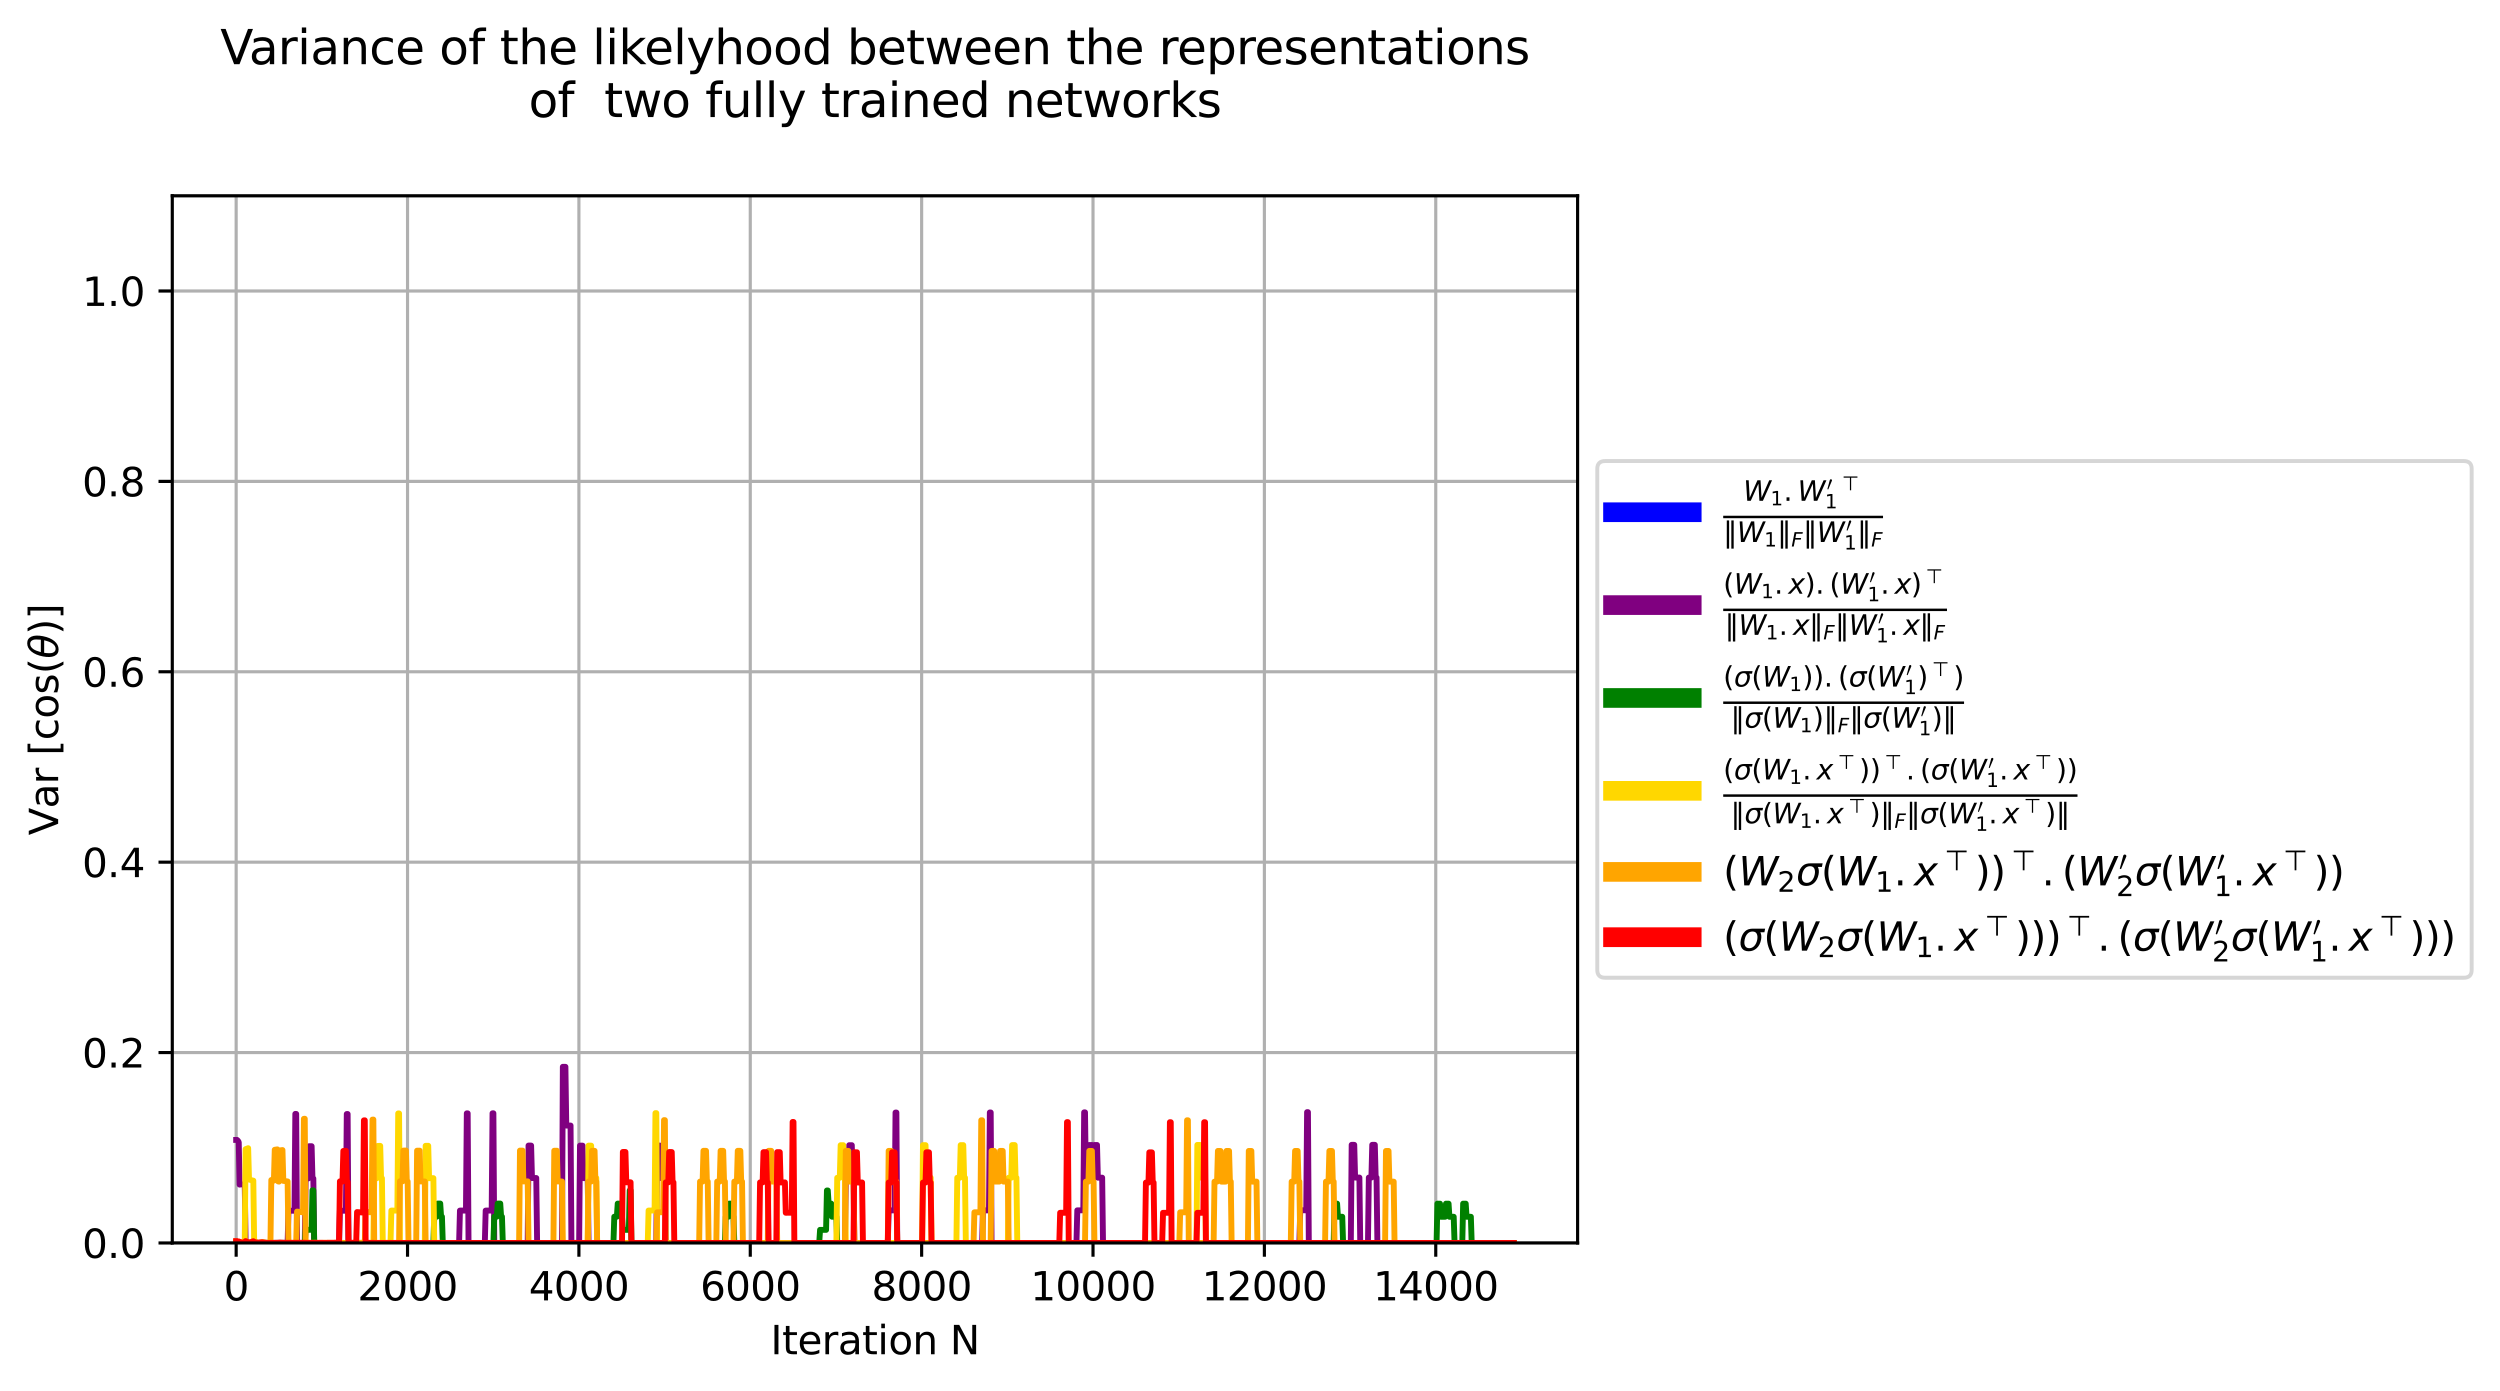<?xml version="1.0" encoding="utf-8" standalone="no"?>
<!DOCTYPE svg PUBLIC "-//W3C//DTD SVG 1.1//EN"
  "http://www.w3.org/Graphics/SVG/1.1/DTD/svg11.dtd">
<svg xmlns:xlink="http://www.w3.org/1999/xlink" width="635.301pt" height="353.424pt" viewBox="0 0 635.301 353.424" xmlns="http://www.w3.org/2000/svg" version="1.1">
 <defs>
  <style type="text/css">*{stroke-linejoin: round; stroke-linecap: butt}</style>
 </defs>
 <g id="figure_1">
  <g id="patch_1">
   <path d="M 0 353.424 
L 635.301 353.424 
L 635.301 0 
L 0 0 
z
" style="fill: #ffffff"/>
  </g>
  <g id="axes_1">
   <g id="patch_2">
    <path d="M 43.781 315.868 
L 400.901 315.868 
L 400.901 49.755 
L 43.781 49.755 
z
" style="fill: #ffffff"/>
   </g>
   <g id="matplotlib.axis_1">
    <g id="xtick_1">
     <g id="line2d_1">
      <path d="M 60.014 315.868 
L 60.014 49.755 
" clip-path="url(#pcb9f224c54)" style="fill: none; stroke: #b0b0b0; stroke-width: 0.8; stroke-linecap: square"/>
     </g>
     <g id="line2d_2">
      <defs>
       <path id="mce8a8e6be9" d="M 0 0 
L 0 3.5 
" style="stroke: #000000; stroke-width: 0.8"/>
      </defs>
      <g>
       <use xlink:href="#mce8a8e6be9" x="60.014" y="315.868" style="stroke: #000000; stroke-width: 0.8"/>
      </g>
     </g>
     <g id="text_1">
      <!-- 0 -->
      <g transform="translate(56.833 330.466) scale(0.1 -0.1)">
       <defs>
        <path id="DejaVuSans-30" d="M 2034 4250 
Q 1547 4250 1301 3770 
Q 1056 3291 1056 2328 
Q 1056 1369 1301 889 
Q 1547 409 2034 409 
Q 2525 409 2770 889 
Q 3016 1369 3016 2328 
Q 3016 3291 2770 3770 
Q 2525 4250 2034 4250 
z
M 2034 4750 
Q 2819 4750 3233 4129 
Q 3647 3509 3647 2328 
Q 3647 1150 3233 529 
Q 2819 -91 2034 -91 
Q 1250 -91 836 529 
Q 422 1150 422 2328 
Q 422 3509 836 4129 
Q 1250 4750 2034 4750 
z
" transform="scale(0.016)"/>
       </defs>
       <use xlink:href="#DejaVuSans-30"/>
      </g>
     </g>
    </g>
    <g id="xtick_2">
     <g id="line2d_3">
      <path d="M 103.563 315.868 
L 103.563 49.755 
" clip-path="url(#pcb9f224c54)" style="fill: none; stroke: #b0b0b0; stroke-width: 0.8; stroke-linecap: square"/>
     </g>
     <g id="line2d_4">
      <g>
       <use xlink:href="#mce8a8e6be9" x="103.563" y="315.868" style="stroke: #000000; stroke-width: 0.8"/>
      </g>
     </g>
     <g id="text_2">
      <!-- 2000 -->
      <g transform="translate(90.838 330.466) scale(0.1 -0.1)">
       <defs>
        <path id="DejaVuSans-32" d="M 1228 531 
L 3431 531 
L 3431 0 
L 469 0 
L 469 531 
Q 828 903 1448 1529 
Q 2069 2156 2228 2338 
Q 2531 2678 2651 2914 
Q 2772 3150 2772 3378 
Q 2772 3750 2511 3984 
Q 2250 4219 1831 4219 
Q 1534 4219 1204 4116 
Q 875 4013 500 3803 
L 500 4441 
Q 881 4594 1212 4672 
Q 1544 4750 1819 4750 
Q 2544 4750 2975 4387 
Q 3406 4025 3406 3419 
Q 3406 3131 3298 2873 
Q 3191 2616 2906 2266 
Q 2828 2175 2409 1742 
Q 1991 1309 1228 531 
z
" transform="scale(0.016)"/>
       </defs>
       <use xlink:href="#DejaVuSans-32"/>
       <use xlink:href="#DejaVuSans-30" transform="translate(63.623 0)"/>
       <use xlink:href="#DejaVuSans-30" transform="translate(127.246 0)"/>
       <use xlink:href="#DejaVuSans-30" transform="translate(190.869 0)"/>
      </g>
     </g>
    </g>
    <g id="xtick_3">
     <g id="line2d_5">
      <path d="M 147.111 315.868 
L 147.111 49.755 
" clip-path="url(#pcb9f224c54)" style="fill: none; stroke: #b0b0b0; stroke-width: 0.8; stroke-linecap: square"/>
     </g>
     <g id="line2d_6">
      <g>
       <use xlink:href="#mce8a8e6be9" x="147.111" y="315.868" style="stroke: #000000; stroke-width: 0.8"/>
      </g>
     </g>
     <g id="text_3">
      <!-- 4000 -->
      <g transform="translate(134.386 330.466) scale(0.1 -0.1)">
       <defs>
        <path id="DejaVuSans-34" d="M 2419 4116 
L 825 1625 
L 2419 1625 
L 2419 4116 
z
M 2253 4666 
L 3047 4666 
L 3047 1625 
L 3713 1625 
L 3713 1100 
L 3047 1100 
L 3047 0 
L 2419 0 
L 2419 1100 
L 313 1100 
L 313 1709 
L 2253 4666 
z
" transform="scale(0.016)"/>
       </defs>
       <use xlink:href="#DejaVuSans-34"/>
       <use xlink:href="#DejaVuSans-30" transform="translate(63.623 0)"/>
       <use xlink:href="#DejaVuSans-30" transform="translate(127.246 0)"/>
       <use xlink:href="#DejaVuSans-30" transform="translate(190.869 0)"/>
      </g>
     </g>
    </g>
    <g id="xtick_4">
     <g id="line2d_7">
      <path d="M 190.66 315.868 
L 190.66 49.755 
" clip-path="url(#pcb9f224c54)" style="fill: none; stroke: #b0b0b0; stroke-width: 0.8; stroke-linecap: square"/>
     </g>
     <g id="line2d_8">
      <g>
       <use xlink:href="#mce8a8e6be9" x="190.66" y="315.868" style="stroke: #000000; stroke-width: 0.8"/>
      </g>
     </g>
     <g id="text_4">
      <!-- 6000 -->
      <g transform="translate(177.935 330.466) scale(0.1 -0.1)">
       <defs>
        <path id="DejaVuSans-36" d="M 2113 2584 
Q 1688 2584 1439 2293 
Q 1191 2003 1191 1497 
Q 1191 994 1439 701 
Q 1688 409 2113 409 
Q 2538 409 2786 701 
Q 3034 994 3034 1497 
Q 3034 2003 2786 2293 
Q 2538 2584 2113 2584 
z
M 3366 4563 
L 3366 3988 
Q 3128 4100 2886 4159 
Q 2644 4219 2406 4219 
Q 1781 4219 1451 3797 
Q 1122 3375 1075 2522 
Q 1259 2794 1537 2939 
Q 1816 3084 2150 3084 
Q 2853 3084 3261 2657 
Q 3669 2231 3669 1497 
Q 3669 778 3244 343 
Q 2819 -91 2113 -91 
Q 1303 -91 875 529 
Q 447 1150 447 2328 
Q 447 3434 972 4092 
Q 1497 4750 2381 4750 
Q 2619 4750 2861 4703 
Q 3103 4656 3366 4563 
z
" transform="scale(0.016)"/>
       </defs>
       <use xlink:href="#DejaVuSans-36"/>
       <use xlink:href="#DejaVuSans-30" transform="translate(63.623 0)"/>
       <use xlink:href="#DejaVuSans-30" transform="translate(127.246 0)"/>
       <use xlink:href="#DejaVuSans-30" transform="translate(190.869 0)"/>
      </g>
     </g>
    </g>
    <g id="xtick_5">
     <g id="line2d_9">
      <path d="M 234.208 315.868 
L 234.208 49.755 
" clip-path="url(#pcb9f224c54)" style="fill: none; stroke: #b0b0b0; stroke-width: 0.8; stroke-linecap: square"/>
     </g>
     <g id="line2d_10">
      <g>
       <use xlink:href="#mce8a8e6be9" x="234.208" y="315.868" style="stroke: #000000; stroke-width: 0.8"/>
      </g>
     </g>
     <g id="text_5">
      <!-- 8000 -->
      <g transform="translate(221.483 330.466) scale(0.1 -0.1)">
       <defs>
        <path id="DejaVuSans-38" d="M 2034 2216 
Q 1584 2216 1326 1975 
Q 1069 1734 1069 1313 
Q 1069 891 1326 650 
Q 1584 409 2034 409 
Q 2484 409 2743 651 
Q 3003 894 3003 1313 
Q 3003 1734 2745 1975 
Q 2488 2216 2034 2216 
z
M 1403 2484 
Q 997 2584 770 2862 
Q 544 3141 544 3541 
Q 544 4100 942 4425 
Q 1341 4750 2034 4750 
Q 2731 4750 3128 4425 
Q 3525 4100 3525 3541 
Q 3525 3141 3298 2862 
Q 3072 2584 2669 2484 
Q 3125 2378 3379 2068 
Q 3634 1759 3634 1313 
Q 3634 634 3220 271 
Q 2806 -91 2034 -91 
Q 1263 -91 848 271 
Q 434 634 434 1313 
Q 434 1759 690 2068 
Q 947 2378 1403 2484 
z
M 1172 3481 
Q 1172 3119 1398 2916 
Q 1625 2713 2034 2713 
Q 2441 2713 2670 2916 
Q 2900 3119 2900 3481 
Q 2900 3844 2670 4047 
Q 2441 4250 2034 4250 
Q 1625 4250 1398 4047 
Q 1172 3844 1172 3481 
z
" transform="scale(0.016)"/>
       </defs>
       <use xlink:href="#DejaVuSans-38"/>
       <use xlink:href="#DejaVuSans-30" transform="translate(63.623 0)"/>
       <use xlink:href="#DejaVuSans-30" transform="translate(127.246 0)"/>
       <use xlink:href="#DejaVuSans-30" transform="translate(190.869 0)"/>
      </g>
     </g>
    </g>
    <g id="xtick_6">
     <g id="line2d_11">
      <path d="M 277.757 315.868 
L 277.757 49.755 
" clip-path="url(#pcb9f224c54)" style="fill: none; stroke: #b0b0b0; stroke-width: 0.8; stroke-linecap: square"/>
     </g>
     <g id="line2d_12">
      <g>
       <use xlink:href="#mce8a8e6be9" x="277.757" y="315.868" style="stroke: #000000; stroke-width: 0.8"/>
      </g>
     </g>
     <g id="text_6">
      <!-- 10000 -->
      <g transform="translate(261.851 330.466) scale(0.1 -0.1)">
       <defs>
        <path id="DejaVuSans-31" d="M 794 531 
L 1825 531 
L 1825 4091 
L 703 3866 
L 703 4441 
L 1819 4666 
L 2450 4666 
L 2450 531 
L 3481 531 
L 3481 0 
L 794 0 
L 794 531 
z
" transform="scale(0.016)"/>
       </defs>
       <use xlink:href="#DejaVuSans-31"/>
       <use xlink:href="#DejaVuSans-30" transform="translate(63.623 0)"/>
       <use xlink:href="#DejaVuSans-30" transform="translate(127.246 0)"/>
       <use xlink:href="#DejaVuSans-30" transform="translate(190.869 0)"/>
       <use xlink:href="#DejaVuSans-30" transform="translate(254.492 0)"/>
      </g>
     </g>
    </g>
    <g id="xtick_7">
     <g id="line2d_13">
      <path d="M 321.305 315.868 
L 321.305 49.755 
" clip-path="url(#pcb9f224c54)" style="fill: none; stroke: #b0b0b0; stroke-width: 0.8; stroke-linecap: square"/>
     </g>
     <g id="line2d_14">
      <g>
       <use xlink:href="#mce8a8e6be9" x="321.305" y="315.868" style="stroke: #000000; stroke-width: 0.8"/>
      </g>
     </g>
     <g id="text_7">
      <!-- 12000 -->
      <g transform="translate(305.399 330.466) scale(0.1 -0.1)">
       <use xlink:href="#DejaVuSans-31"/>
       <use xlink:href="#DejaVuSans-32" transform="translate(63.623 0)"/>
       <use xlink:href="#DejaVuSans-30" transform="translate(127.246 0)"/>
       <use xlink:href="#DejaVuSans-30" transform="translate(190.869 0)"/>
       <use xlink:href="#DejaVuSans-30" transform="translate(254.492 0)"/>
      </g>
     </g>
    </g>
    <g id="xtick_8">
     <g id="line2d_15">
      <path d="M 364.854 315.868 
L 364.854 49.755 
" clip-path="url(#pcb9f224c54)" style="fill: none; stroke: #b0b0b0; stroke-width: 0.8; stroke-linecap: square"/>
     </g>
     <g id="line2d_16">
      <g>
       <use xlink:href="#mce8a8e6be9" x="364.854" y="315.868" style="stroke: #000000; stroke-width: 0.8"/>
      </g>
     </g>
     <g id="text_8">
      <!-- 14000 -->
      <g transform="translate(348.948 330.466) scale(0.1 -0.1)">
       <use xlink:href="#DejaVuSans-31"/>
       <use xlink:href="#DejaVuSans-34" transform="translate(63.623 0)"/>
       <use xlink:href="#DejaVuSans-30" transform="translate(127.246 0)"/>
       <use xlink:href="#DejaVuSans-30" transform="translate(190.869 0)"/>
       <use xlink:href="#DejaVuSans-30" transform="translate(254.492 0)"/>
      </g>
     </g>
    </g>
    <g id="text_9">
     <!-- Iteration N -->
     <g transform="translate(195.803 344.144) scale(0.1 -0.1)">
      <defs>
       <path id="DejaVuSans-49" d="M 628 4666 
L 1259 4666 
L 1259 0 
L 628 0 
L 628 4666 
z
" transform="scale(0.016)"/>
       <path id="DejaVuSans-74" d="M 1172 4494 
L 1172 3500 
L 2356 3500 
L 2356 3053 
L 1172 3053 
L 1172 1153 
Q 1172 725 1289 603 
Q 1406 481 1766 481 
L 2356 481 
L 2356 0 
L 1766 0 
Q 1100 0 847 248 
Q 594 497 594 1153 
L 594 3053 
L 172 3053 
L 172 3500 
L 594 3500 
L 594 4494 
L 1172 4494 
z
" transform="scale(0.016)"/>
       <path id="DejaVuSans-65" d="M 3597 1894 
L 3597 1613 
L 953 1613 
Q 991 1019 1311 708 
Q 1631 397 2203 397 
Q 2534 397 2845 478 
Q 3156 559 3463 722 
L 3463 178 
Q 3153 47 2828 -22 
Q 2503 -91 2169 -91 
Q 1331 -91 842 396 
Q 353 884 353 1716 
Q 353 2575 817 3079 
Q 1281 3584 2069 3584 
Q 2775 3584 3186 3129 
Q 3597 2675 3597 1894 
z
M 3022 2063 
Q 3016 2534 2758 2815 
Q 2500 3097 2075 3097 
Q 1594 3097 1305 2825 
Q 1016 2553 972 2059 
L 3022 2063 
z
" transform="scale(0.016)"/>
       <path id="DejaVuSans-72" d="M 2631 2963 
Q 2534 3019 2420 3045 
Q 2306 3072 2169 3072 
Q 1681 3072 1420 2755 
Q 1159 2438 1159 1844 
L 1159 0 
L 581 0 
L 581 3500 
L 1159 3500 
L 1159 2956 
Q 1341 3275 1631 3429 
Q 1922 3584 2338 3584 
Q 2397 3584 2469 3576 
Q 2541 3569 2628 3553 
L 2631 2963 
z
" transform="scale(0.016)"/>
       <path id="DejaVuSans-61" d="M 2194 1759 
Q 1497 1759 1228 1600 
Q 959 1441 959 1056 
Q 959 750 1161 570 
Q 1363 391 1709 391 
Q 2188 391 2477 730 
Q 2766 1069 2766 1631 
L 2766 1759 
L 2194 1759 
z
M 3341 1997 
L 3341 0 
L 2766 0 
L 2766 531 
Q 2569 213 2275 61 
Q 1981 -91 1556 -91 
Q 1019 -91 701 211 
Q 384 513 384 1019 
Q 384 1609 779 1909 
Q 1175 2209 1959 2209 
L 2766 2209 
L 2766 2266 
Q 2766 2663 2505 2880 
Q 2244 3097 1772 3097 
Q 1472 3097 1187 3025 
Q 903 2953 641 2809 
L 641 3341 
Q 956 3463 1253 3523 
Q 1550 3584 1831 3584 
Q 2591 3584 2966 3190 
Q 3341 2797 3341 1997 
z
" transform="scale(0.016)"/>
       <path id="DejaVuSans-69" d="M 603 3500 
L 1178 3500 
L 1178 0 
L 603 0 
L 603 3500 
z
M 603 4863 
L 1178 4863 
L 1178 4134 
L 603 4134 
L 603 4863 
z
" transform="scale(0.016)"/>
       <path id="DejaVuSans-6f" d="M 1959 3097 
Q 1497 3097 1228 2736 
Q 959 2375 959 1747 
Q 959 1119 1226 758 
Q 1494 397 1959 397 
Q 2419 397 2687 759 
Q 2956 1122 2956 1747 
Q 2956 2369 2687 2733 
Q 2419 3097 1959 3097 
z
M 1959 3584 
Q 2709 3584 3137 3096 
Q 3566 2609 3566 1747 
Q 3566 888 3137 398 
Q 2709 -91 1959 -91 
Q 1206 -91 779 398 
Q 353 888 353 1747 
Q 353 2609 779 3096 
Q 1206 3584 1959 3584 
z
" transform="scale(0.016)"/>
       <path id="DejaVuSans-6e" d="M 3513 2113 
L 3513 0 
L 2938 0 
L 2938 2094 
Q 2938 2591 2744 2837 
Q 2550 3084 2163 3084 
Q 1697 3084 1428 2787 
Q 1159 2491 1159 1978 
L 1159 0 
L 581 0 
L 581 3500 
L 1159 3500 
L 1159 2956 
Q 1366 3272 1645 3428 
Q 1925 3584 2291 3584 
Q 2894 3584 3203 3211 
Q 3513 2838 3513 2113 
z
" transform="scale(0.016)"/>
       <path id="DejaVuSans-20" transform="scale(0.016)"/>
       <path id="DejaVuSans-4e" d="M 628 4666 
L 1478 4666 
L 3547 763 
L 3547 4666 
L 4159 4666 
L 4159 0 
L 3309 0 
L 1241 3903 
L 1241 0 
L 628 0 
L 628 4666 
z
" transform="scale(0.016)"/>
      </defs>
      <use xlink:href="#DejaVuSans-49"/>
      <use xlink:href="#DejaVuSans-74" transform="translate(29.492 0)"/>
      <use xlink:href="#DejaVuSans-65" transform="translate(68.701 0)"/>
      <use xlink:href="#DejaVuSans-72" transform="translate(130.225 0)"/>
      <use xlink:href="#DejaVuSans-61" transform="translate(171.338 0)"/>
      <use xlink:href="#DejaVuSans-74" transform="translate(232.617 0)"/>
      <use xlink:href="#DejaVuSans-69" transform="translate(271.826 0)"/>
      <use xlink:href="#DejaVuSans-6f" transform="translate(299.609 0)"/>
      <use xlink:href="#DejaVuSans-6e" transform="translate(360.791 0)"/>
      <use xlink:href="#DejaVuSans-20" transform="translate(424.17 0)"/>
      <use xlink:href="#DejaVuSans-4e" transform="translate(455.957 0)"/>
     </g>
    </g>
   </g>
   <g id="matplotlib.axis_2">
    <g id="ytick_1">
     <g id="line2d_17">
      <path d="M 43.781 315.868 
L 400.901 315.868 
" clip-path="url(#pcb9f224c54)" style="fill: none; stroke: #b0b0b0; stroke-width: 0.8; stroke-linecap: square"/>
     </g>
     <g id="line2d_18">
      <defs>
       <path id="mab0c9c7011" d="M 0 0 
L -3.5 0 
" style="stroke: #000000; stroke-width: 0.8"/>
      </defs>
      <g>
       <use xlink:href="#mab0c9c7011" x="43.781" y="315.868" style="stroke: #000000; stroke-width: 0.8"/>
      </g>
     </g>
     <g id="text_10">
      <!-- 0.0 -->
      <g transform="translate(20.878 319.667) scale(0.1 -0.1)">
       <defs>
        <path id="DejaVuSans-2e" d="M 684 794 
L 1344 794 
L 1344 0 
L 684 0 
L 684 794 
z
" transform="scale(0.016)"/>
       </defs>
       <use xlink:href="#DejaVuSans-30"/>
       <use xlink:href="#DejaVuSans-2e" transform="translate(63.623 0)"/>
       <use xlink:href="#DejaVuSans-30" transform="translate(95.41 0)"/>
      </g>
     </g>
    </g>
    <g id="ytick_2">
     <g id="line2d_19">
      <path d="M 43.781 267.483 
L 400.901 267.483 
" clip-path="url(#pcb9f224c54)" style="fill: none; stroke: #b0b0b0; stroke-width: 0.8; stroke-linecap: square"/>
     </g>
     <g id="line2d_20">
      <g>
       <use xlink:href="#mab0c9c7011" x="43.781" y="267.483" style="stroke: #000000; stroke-width: 0.8"/>
      </g>
     </g>
     <g id="text_11">
      <!-- 0.2 -->
      <g transform="translate(20.878 271.283) scale(0.1 -0.1)">
       <use xlink:href="#DejaVuSans-30"/>
       <use xlink:href="#DejaVuSans-2e" transform="translate(63.623 0)"/>
       <use xlink:href="#DejaVuSans-32" transform="translate(95.41 0)"/>
      </g>
     </g>
    </g>
    <g id="ytick_3">
     <g id="line2d_21">
      <path d="M 43.781 219.1 
L 400.901 219.1 
" clip-path="url(#pcb9f224c54)" style="fill: none; stroke: #b0b0b0; stroke-width: 0.8; stroke-linecap: square"/>
     </g>
     <g id="line2d_22">
      <g>
       <use xlink:href="#mab0c9c7011" x="43.781" y="219.1" style="stroke: #000000; stroke-width: 0.8"/>
      </g>
     </g>
     <g id="text_12">
      <!-- 0.4 -->
      <g transform="translate(20.878 222.899) scale(0.1 -0.1)">
       <use xlink:href="#DejaVuSans-30"/>
       <use xlink:href="#DejaVuSans-2e" transform="translate(63.623 0)"/>
       <use xlink:href="#DejaVuSans-34" transform="translate(95.41 0)"/>
      </g>
     </g>
    </g>
    <g id="ytick_4">
     <g id="line2d_23">
      <path d="M 43.781 170.715 
L 400.901 170.715 
" clip-path="url(#pcb9f224c54)" style="fill: none; stroke: #b0b0b0; stroke-width: 0.8; stroke-linecap: square"/>
     </g>
     <g id="line2d_24">
      <g>
       <use xlink:href="#mab0c9c7011" x="43.781" y="170.715" style="stroke: #000000; stroke-width: 0.8"/>
      </g>
     </g>
     <g id="text_13">
      <!-- 0.6 -->
      <g transform="translate(20.878 174.515) scale(0.1 -0.1)">
       <use xlink:href="#DejaVuSans-30"/>
       <use xlink:href="#DejaVuSans-2e" transform="translate(63.623 0)"/>
       <use xlink:href="#DejaVuSans-36" transform="translate(95.41 0)"/>
      </g>
     </g>
    </g>
    <g id="ytick_5">
     <g id="line2d_25">
      <path d="M 43.781 122.332 
L 400.901 122.332 
" clip-path="url(#pcb9f224c54)" style="fill: none; stroke: #b0b0b0; stroke-width: 0.8; stroke-linecap: square"/>
     </g>
     <g id="line2d_26">
      <g>
       <use xlink:href="#mab0c9c7011" x="43.781" y="122.332" style="stroke: #000000; stroke-width: 0.8"/>
      </g>
     </g>
     <g id="text_14">
      <!-- 0.8 -->
      <g transform="translate(20.878 126.131) scale(0.1 -0.1)">
       <use xlink:href="#DejaVuSans-30"/>
       <use xlink:href="#DejaVuSans-2e" transform="translate(63.623 0)"/>
       <use xlink:href="#DejaVuSans-38" transform="translate(95.41 0)"/>
      </g>
     </g>
    </g>
    <g id="ytick_6">
     <g id="line2d_27">
      <path d="M 43.781 73.948 
L 400.901 73.948 
" clip-path="url(#pcb9f224c54)" style="fill: none; stroke: #b0b0b0; stroke-width: 0.8; stroke-linecap: square"/>
     </g>
     <g id="line2d_28">
      <g>
       <use xlink:href="#mab0c9c7011" x="43.781" y="73.948" style="stroke: #000000; stroke-width: 0.8"/>
      </g>
     </g>
     <g id="text_15">
      <!-- 1.0 -->
      <g transform="translate(20.878 77.747) scale(0.1 -0.1)">
       <use xlink:href="#DejaVuSans-31"/>
       <use xlink:href="#DejaVuSans-2e" transform="translate(63.623 0)"/>
       <use xlink:href="#DejaVuSans-30" transform="translate(95.41 0)"/>
      </g>
     </g>
    </g>
    <g id="text_16">
     <!-- Var [$\cos(\theta)$] -->
     <g transform="translate(14.798 212.262) rotate(-90) scale(0.1 -0.1)">
      <defs>
       <path id="DejaVuSans-56" d="M 1831 0 
L 50 4666 
L 709 4666 
L 2188 738 
L 3669 4666 
L 4325 4666 
L 2547 0 
L 1831 0 
z
" transform="scale(0.016)"/>
       <path id="DejaVuSans-5b" d="M 550 4863 
L 1875 4863 
L 1875 4416 
L 1125 4416 
L 1125 -397 
L 1875 -397 
L 1875 -844 
L 550 -844 
L 550 4863 
z
" transform="scale(0.016)"/>
       <path id="DejaVuSans-63" d="M 3122 3366 
L 3122 2828 
Q 2878 2963 2633 3030 
Q 2388 3097 2138 3097 
Q 1578 3097 1268 2742 
Q 959 2388 959 1747 
Q 959 1106 1268 751 
Q 1578 397 2138 397 
Q 2388 397 2633 464 
Q 2878 531 3122 666 
L 3122 134 
Q 2881 22 2623 -34 
Q 2366 -91 2075 -91 
Q 1284 -91 818 406 
Q 353 903 353 1747 
Q 353 2603 823 3093 
Q 1294 3584 2113 3584 
Q 2378 3584 2631 3529 
Q 2884 3475 3122 3366 
z
" transform="scale(0.016)"/>
       <path id="DejaVuSans-73" d="M 2834 3397 
L 2834 2853 
Q 2591 2978 2328 3040 
Q 2066 3103 1784 3103 
Q 1356 3103 1142 2972 
Q 928 2841 928 2578 
Q 928 2378 1081 2264 
Q 1234 2150 1697 2047 
L 1894 2003 
Q 2506 1872 2764 1633 
Q 3022 1394 3022 966 
Q 3022 478 2636 193 
Q 2250 -91 1575 -91 
Q 1294 -91 989 -36 
Q 684 19 347 128 
L 347 722 
Q 666 556 975 473 
Q 1284 391 1588 391 
Q 1994 391 2212 530 
Q 2431 669 2431 922 
Q 2431 1156 2273 1281 
Q 2116 1406 1581 1522 
L 1381 1569 
Q 847 1681 609 1914 
Q 372 2147 372 2553 
Q 372 3047 722 3315 
Q 1072 3584 1716 3584 
Q 2034 3584 2315 3537 
Q 2597 3491 2834 3397 
z
" transform="scale(0.016)"/>
       <path id="DejaVuSans-28" d="M 1984 4856 
Q 1566 4138 1362 3434 
Q 1159 2731 1159 2009 
Q 1159 1288 1364 580 
Q 1569 -128 1984 -844 
L 1484 -844 
Q 1016 -109 783 600 
Q 550 1309 550 2009 
Q 550 2706 781 3412 
Q 1013 4119 1484 4856 
L 1984 4856 
z
" transform="scale(0.016)"/>
       <path id="DejaVuSans-Oblique-3b8" d="M 2913 2219 
L 925 2219 
Q 791 1284 928 888 
Q 1100 400 1566 400 
Q 2034 400 2391 891 
Q 2703 1322 2913 2219 
z
M 3009 2750 
Q 3094 3638 2984 3950 
Q 2813 4444 2353 4444 
Q 1875 4444 1525 3956 
Q 1250 3563 1034 2750 
L 3009 2750 
z
M 2444 4913 
Q 3194 4913 3494 4250 
Q 3794 3591 3566 2422 
Q 3341 1256 2781 594 
Q 2225 -72 1475 -72 
Q 722 -72 425 594 
Q 128 1256 353 2422 
Q 581 3591 1134 4250 
Q 1691 4913 2444 4913 
z
" transform="scale(0.016)"/>
       <path id="DejaVuSans-29" d="M 513 4856 
L 1013 4856 
Q 1481 4119 1714 3412 
Q 1947 2706 1947 2009 
Q 1947 1309 1714 600 
Q 1481 -109 1013 -844 
L 513 -844 
Q 928 -128 1133 580 
Q 1338 1288 1338 2009 
Q 1338 2731 1133 3434 
Q 928 4138 513 4856 
z
" transform="scale(0.016)"/>
       <path id="DejaVuSans-5d" d="M 1947 4863 
L 1947 -844 
L 622 -844 
L 622 -397 
L 1369 -397 
L 1369 4416 
L 622 4416 
L 622 4863 
L 1947 4863 
z
" transform="scale(0.016)"/>
      </defs>
      <use xlink:href="#DejaVuSans-56" transform="translate(0 0.234)"/>
      <use xlink:href="#DejaVuSans-61" transform="translate(68.408 0.234)"/>
      <use xlink:href="#DejaVuSans-72" transform="translate(129.688 0.234)"/>
      <use xlink:href="#DejaVuSans-20" transform="translate(170.801 0.234)"/>
      <use xlink:href="#DejaVuSans-5b" transform="translate(202.588 0.234)"/>
      <use xlink:href="#DejaVuSans-63" transform="translate(241.602 0.234)"/>
      <use xlink:href="#DejaVuSans-6f" transform="translate(296.582 0.234)"/>
      <use xlink:href="#DejaVuSans-73" transform="translate(357.764 0.234)"/>
      <use xlink:href="#DejaVuSans-28" transform="translate(409.863 0.234)"/>
      <use xlink:href="#DejaVuSans-Oblique-3b8" transform="translate(448.877 0.234)"/>
      <use xlink:href="#DejaVuSans-29" transform="translate(510.059 0.234)"/>
      <use xlink:href="#DejaVuSans-5d" transform="translate(549.072 0.234)"/>
     </g>
    </g>
   </g>
   <g id="line2d_29">
    <path d="M 60.014 315.867 
L 384.669 315.867 
L 384.669 315.867 
" clip-path="url(#pcb9f224c54)" style="fill: none; stroke: #0000ff; stroke-width: 1.5; stroke-linecap: square"/>
   </g>
   <g id="line2d_30">
    <path d="M 60.014 289.68 
L 60.232 289.68 
L 60.45 289.881 
L 60.668 290.249 
L 60.886 301.03 
L 61.321 300.957 
L 61.757 301.011 
L 62.193 301.122 
L 62.411 315.603 
L 63.5 315.827 
L 64.154 315.654 
L 64.372 315.619 
L 64.808 315.815 
L 66.333 315.824 
L 73.087 315.852 
L 73.305 307.671 
L 74.83 307.67 
L 75.048 283.067 
L 75.266 283.072 
L 75.484 315.867 
L 77.445 315.863 
L 77.663 299.469 
L 78.317 299.477 
L 78.535 291.28 
L 79.188 291.276 
L 79.406 299.477 
L 79.624 299.48 
L 79.842 315.862 
L 86.161 315.858 
L 86.379 307.675 
L 87.904 307.675 
L 88.122 283.097 
L 88.34 283.096 
L 88.557 315.861 
L 104.463 315.865 
L 116.665 315.865 
L 116.883 307.633 
L 118.408 307.631 
L 118.626 282.924 
L 118.844 282.925 
L 119.062 315.863 
L 123.202 315.862 
L 123.42 307.634 
L 124.945 307.623 
L 125.163 282.912 
L 125.381 282.911 
L 125.599 315.863 
L 134.096 315.865 
L 134.314 291.114 
L 134.968 291.115 
L 135.186 299.367 
L 136.275 299.364 
L 136.493 315.864 
L 142.812 315.866 
L 143.03 271.1 
L 143.683 271.103 
L 143.901 286.025 
L 144.991 286.022 
L 145.209 315.858 
L 147.17 315.843 
L 147.387 291.125 
L 148.041 291.132 
L 148.259 299.383 
L 149.348 299.37 
L 149.566 315.862 
L 166.78 315.863 
L 166.997 291.109 
L 167.651 291.109 
L 167.869 299.364 
L 168.958 299.36 
L 169.176 315.863 
L 192.708 315.866 
L 214.715 315.866 
L 214.933 299.302 
L 215.587 299.302 
L 215.805 291.019 
L 216.458 291.019 
L 216.676 299.302 
L 216.894 299.302 
L 217.112 315.867 
L 225.61 315.867 
L 225.827 307.582 
L 227.353 307.581 
L 227.571 282.724 
L 227.788 282.724 
L 228.006 315.867 
L 249.577 315.867 
L 249.795 307.577 
L 251.32 307.576 
L 251.538 282.705 
L 251.756 282.705 
L 251.974 315.867 
L 273.545 315.866 
L 273.763 307.571 
L 275.288 307.569 
L 275.506 282.677 
L 275.724 282.677 
L 275.942 299.272 
L 276.596 299.271 
L 276.813 290.973 
L 277.467 290.973 
L 277.685 299.27 
L 277.903 299.269 
L 278.121 290.97 
L 278.774 290.97 
L 278.992 299.27 
L 280.082 299.269 
L 280.3 315.867 
L 330.196 315.866 
L 330.414 307.556 
L 331.939 307.557 
L 332.157 282.624 
L 332.375 282.624 
L 332.593 315.866 
L 343.27 315.866 
L 343.488 290.929 
L 344.141 290.93 
L 344.359 299.243 
L 345.449 299.242 
L 345.666 315.866 
L 347.627 315.866 
L 347.845 299.243 
L 348.499 299.242 
L 348.717 290.929 
L 349.371 290.929 
L 349.588 299.24 
L 349.806 299.24 
L 350.024 315.866 
L 384.669 315.866 
L 384.669 315.866 
" clip-path="url(#pcb9f224c54)" style="fill: none; stroke: #800080; stroke-width: 1.5; stroke-linecap: square"/>
   </g>
   <g id="line2d_31">
    <path d="M 60.014 315.841 
L 77.445 315.855 
L 77.663 312.53 
L 79.188 312.514 
L 79.406 302.484 
L 79.624 302.487 
L 79.842 315.856 
L 90.301 315.862 
L 105.771 315.864 
L 110.128 315.864 
L 110.346 309.184 
L 111 309.186 
L 111.218 305.847 
L 111.872 305.845 
L 112.089 309.189 
L 112.307 309.19 
L 112.525 315.865 
L 125.381 315.866 
L 125.599 309.188 
L 126.252 309.189 
L 126.47 305.851 
L 127.124 305.85 
L 127.342 309.191 
L 127.56 309.192 
L 127.777 315.866 
L 155.885 315.866 
L 156.103 309.193 
L 156.757 309.194 
L 156.975 305.857 
L 157.628 305.857 
L 157.846 309.195 
L 158.064 309.195 
L 158.282 312.53 
L 159.807 312.532 
L 160.025 302.52 
L 160.243 302.52 
L 160.461 315.866 
L 184.211 315.867 
L 184.429 309.197 
L 185.082 309.197 
L 185.3 305.861 
L 185.954 305.861 
L 186.172 309.196 
L 186.39 309.196 
L 186.607 315.867 
L 208.178 315.867 
L 208.396 312.532 
L 209.922 312.533 
L 210.139 302.528 
L 210.357 302.528 
L 210.575 305.863 
L 211.229 305.863 
L 211.447 309.198 
L 212.536 309.198 
L 212.754 315.867 
L 338.912 315.867 
L 339.13 305.873 
L 339.783 305.872 
L 340.001 309.204 
L 341.091 309.204 
L 341.309 315.867 
L 365.059 315.867 
L 365.276 305.873 
L 365.93 305.874 
L 366.148 309.205 
L 367.237 309.205 
L 367.455 305.874 
L 368.109 305.874 
L 368.327 309.205 
L 369.416 309.205 
L 369.634 315.867 
L 371.595 315.867 
L 371.813 305.874 
L 372.467 305.874 
L 372.685 309.205 
L 373.774 309.206 
L 373.992 315.867 
L 384.669 315.867 
L 384.669 315.867 
" clip-path="url(#pcb9f224c54)" style="fill: none; stroke: #008000; stroke-width: 1.5; stroke-linecap: square"/>
   </g>
   <g id="line2d_32">
    <path d="M 60.014 315.591 
L 60.45 315.683 
L 60.668 315.824 
L 61.539 315.69 
L 62.193 315.864 
L 62.411 292.03 
L 63.064 291.782 
L 63.282 299.732 
L 64.154 299.989 
L 64.372 300.024 
L 64.59 315.771 
L 65.461 315.862 
L 67.422 315.854 
L 72.434 315.861 
L 74.395 315.865 
L 94.876 315.863 
L 95.094 299.422 
L 95.748 299.421 
L 95.966 291.205 
L 96.619 291.194 
L 96.837 299.424 
L 97.055 299.423 
L 97.273 315.864 
L 99.234 315.861 
L 99.452 307.632 
L 100.977 307.643 
L 101.195 282.949 
L 101.413 282.949 
L 101.631 315.866 
L 107.95 315.867 
L 108.167 291.172 
L 108.821 291.17 
L 109.039 299.407 
L 110.128 299.394 
L 110.346 315.826 
L 112.089 315.851 
L 118.626 315.866 
L 134.314 315.864 
L 149.348 315.855 
L 149.566 291.13 
L 150.22 291.132 
L 150.438 299.38 
L 151.527 299.373 
L 151.745 315.862 
L 164.601 315.863 
L 164.819 307.621 
L 166.344 307.614 
L 166.562 282.867 
L 166.78 282.867 
L 166.997 315.863 
L 190.747 315.867 
L 210.575 315.866 
L 212.536 315.866 
L 212.754 299.305 
L 213.408 299.304 
L 213.626 291.021 
L 214.279 291.021 
L 214.497 299.302 
L 214.715 299.302 
L 214.933 315.866 
L 234.325 315.866 
L 234.543 291.006 
L 235.197 291.006 
L 235.415 299.294 
L 236.504 299.292 
L 236.722 315.866 
L 243.041 315.866 
L 243.259 299.291 
L 243.912 299.29 
L 244.13 291.001 
L 244.784 291.001 
L 245.002 299.289 
L 245.22 299.288 
L 245.437 315.867 
L 256.114 315.867 
L 256.332 299.284 
L 256.986 299.283 
L 257.203 290.991 
L 257.857 290.99 
L 258.075 299.282 
L 258.293 299.282 
L 258.511 315.867 
L 304.05 315.866 
L 304.267 290.949 
L 304.921 290.949 
L 305.139 299.256 
L 306.228 299.255 
L 306.446 315.866 
L 383.143 315.867 
L 384.669 315.866 
L 384.669 315.866 
" clip-path="url(#pcb9f224c54)" style="fill: none; stroke: #ffd700; stroke-width: 1.5; stroke-linecap: square"/>
   </g>
   <g id="line2d_33">
    <path d="M 60.014 315.489 
L 60.232 315.489 
L 60.45 315.838 
L 60.886 315.582 
L 61.539 315.703 
L 61.757 315.806 
L 62.193 315.645 
L 62.411 315.329 
L 63.282 315.805 
L 63.718 315.645 
L 64.372 315.374 
L 64.808 315.671 
L 65.679 315.813 
L 66.769 315.647 
L 67.858 315.836 
L 68.73 315.672 
L 68.947 299.869 
L 69.601 300.01 
L 69.819 292.182 
L 70.473 292.083 
L 70.691 300.227 
L 70.908 300.27 
L 71.126 292.342 
L 71.78 292.255 
L 71.998 300.082 
L 73.087 300.226 
L 73.305 315.759 
L 74.395 315.855 
L 75.266 315.762 
L 75.484 307.891 
L 77.009 308.072 
L 77.227 284.31 
L 77.445 284.299 
L 77.663 315.768 
L 78.97 315.836 
L 80.06 315.811 
L 81.149 315.841 
L 84.418 315.818 
L 85.943 315.823 
L 87.686 315.856 
L 90.954 315.822 
L 92.697 315.811 
L 92.915 307.989 
L 94.44 308.061 
L 94.658 284.513 
L 94.876 284.508 
L 95.094 315.845 
L 99.016 315.831 
L 100.977 315.851 
L 101.413 315.841 
L 101.631 300.189 
L 102.284 300.203 
L 102.502 292.389 
L 103.156 292.37 
L 103.374 300.245 
L 103.592 300.232 
L 103.81 315.851 
L 105.771 315.846 
L 105.989 292.41 
L 106.642 292.404 
L 106.86 300.222 
L 107.95 300.235 
L 108.167 315.867 
L 121.459 315.865 
L 131.917 315.865 
L 132.135 292.39 
L 132.789 292.397 
L 133.007 300.223 
L 134.096 300.212 
L 134.314 315.857 
L 140.633 315.853 
L 140.851 292.425 
L 141.504 292.421 
L 141.722 300.234 
L 142.812 300.242 
L 143.03 315.861 
L 149.348 315.867 
L 149.566 300.255 
L 150.22 300.257 
L 150.438 292.447 
L 151.092 292.453 
L 151.309 300.256 
L 151.527 300.255 
L 151.745 315.861 
L 166.78 315.859 
L 166.997 308.071 
L 168.523 308.057 
L 168.741 284.65 
L 168.958 284.652 
L 169.176 315.858 
L 177.674 315.861 
L 177.892 300.262 
L 178.546 300.257 
L 178.763 292.447 
L 179.417 292.451 
L 179.635 300.248 
L 179.853 300.247 
L 180.071 315.86 
L 182.032 315.86 
L 182.25 300.263 
L 182.903 300.256 
L 183.121 292.448 
L 183.775 292.452 
L 183.993 300.249 
L 184.211 300.247 
L 184.429 315.86 
L 186.39 315.861 
L 186.607 300.262 
L 187.261 300.259 
L 187.479 292.449 
L 188.133 292.454 
L 188.351 300.251 
L 188.568 300.249 
L 188.786 315.859 
L 195.105 315.858 
L 195.323 292.444 
L 195.977 292.451 
L 196.195 300.259 
L 197.284 300.249 
L 197.502 315.859 
L 210.575 315.862 
L 214.715 315.862 
L 214.933 292.463 
L 215.587 292.467 
L 215.805 300.269 
L 216.894 300.263 
L 217.112 315.863 
L 225.61 315.863 
L 225.827 292.466 
L 226.481 292.47 
L 226.699 300.27 
L 227.788 300.265 
L 228.006 315.863 
L 247.398 315.863 
L 247.616 308.074 
L 249.142 308.067 
L 249.359 284.679 
L 249.577 284.68 
L 249.795 315.863 
L 251.756 315.863 
L 251.974 292.469 
L 252.628 292.472 
L 252.846 300.272 
L 253.935 300.267 
L 254.153 292.469 
L 254.807 292.471 
L 255.025 300.271 
L 256.114 300.267 
L 256.332 315.863 
L 275.724 315.862 
L 275.942 300.276 
L 276.596 300.272 
L 276.813 292.471 
L 277.467 292.475 
L 277.685 300.266 
L 277.903 300.265 
L 278.121 315.863 
L 299.692 315.864 
L 299.91 308.075 
L 301.435 308.069 
L 301.653 284.684 
L 301.871 284.685 
L 302.089 315.864 
L 308.407 315.863 
L 308.625 300.279 
L 309.279 300.276 
L 309.497 292.478 
L 310.151 292.481 
L 310.368 300.272 
L 311.458 300.276 
L 311.676 292.478 
L 312.329 292.481 
L 312.547 300.272 
L 312.765 300.271 
L 312.983 315.864 
L 317.123 315.864 
L 317.341 292.475 
L 317.995 292.477 
L 318.212 300.275 
L 319.302 300.271 
L 319.52 315.864 
L 328.017 315.863 
L 328.235 300.279 
L 328.889 300.276 
L 329.107 292.478 
L 329.761 292.481 
L 329.978 300.272 
L 330.196 300.271 
L 330.414 315.863 
L 336.733 315.863 
L 336.951 300.279 
L 337.605 300.276 
L 337.822 292.478 
L 338.476 292.481 
L 338.694 300.272 
L 338.912 300.271 
L 339.13 315.863 
L 351.985 315.863 
L 352.203 292.483 
L 352.857 292.48 
L 353.075 300.275 
L 354.164 300.279 
L 354.382 315.864 
L 382.054 315.866 
L 384.669 315.864 
L 384.669 315.864 
" clip-path="url(#pcb9f224c54)" style="fill: none; stroke: #ffa500; stroke-width: 1.5; stroke-linecap: square"/>
   </g>
   <g id="line2d_34">
    <path d="M 60.014 315.399 
L 60.232 315.399 
L 60.45 315.614 
L 60.668 315.477 
L 61.103 315.682 
L 61.539 315.804 
L 61.757 315.864 
L 61.975 315.697 
L 62.193 315.676 
L 62.411 315.413 
L 63.282 315.794 
L 63.5 315.787 
L 64.154 315.522 
L 64.372 315.45 
L 64.808 315.694 
L 65.679 315.817 
L 66.551 315.699 
L 67.64 315.86 
L 69.601 315.842 
L 70.473 315.822 
L 71.126 315.769 
L 72.434 315.836 
L 73.523 315.83 
L 77.227 315.812 
L 78.099 315.839 
L 79.188 315.838 
L 80.496 315.847 
L 81.585 315.822 
L 82.457 315.842 
L 83.982 315.822 
L 84.635 315.82 
L 85.943 315.8 
L 86.161 315.782 
L 86.379 300.207 
L 87.032 300.258 
L 87.25 292.483 
L 87.904 292.447 
L 88.122 300.328 
L 88.34 300.336 
L 88.557 315.812 
L 90.301 315.823 
L 90.518 315.81 
L 90.736 308.019 
L 92.262 308.131 
L 92.479 284.707 
L 92.697 284.695 
L 92.915 315.819 
L 95.966 315.864 
L 136.493 315.865 
L 158.064 315.867 
L 158.282 292.742 
L 158.936 292.743 
L 159.153 300.451 
L 160.243 300.45 
L 160.461 315.864 
L 168.958 315.864 
L 169.176 300.465 
L 169.83 300.462 
L 170.048 292.758 
L 170.702 292.761 
L 170.919 300.459 
L 171.137 300.458 
L 171.355 315.865 
L 192.926 315.86 
L 193.144 300.471 
L 193.798 300.477 
L 194.016 292.787 
L 194.669 292.782 
L 194.887 300.487 
L 195.105 300.489 
L 195.323 315.859 
L 197.284 315.859 
L 197.502 292.78 
L 198.156 292.788 
L 198.373 300.483 
L 199.463 300.474 
L 199.681 308.186 
L 201.206 308.175 
L 201.424 285.116 
L 201.642 285.118 
L 201.86 315.862 
L 216.894 315.862 
L 217.112 292.809 
L 217.766 292.813 
L 217.983 300.499 
L 219.073 300.494 
L 219.291 315.865 
L 225.61 315.865 
L 225.827 300.505 
L 226.481 300.503 
L 226.699 292.819 
L 227.353 292.822 
L 227.571 300.499 
L 227.788 300.499 
L 228.006 315.864 
L 234.325 315.863 
L 234.543 300.509 
L 235.197 300.506 
L 235.415 292.822 
L 236.068 292.825 
L 236.286 300.501 
L 236.504 300.5 
L 236.722 315.863 
L 263.958 315.867 
L 269.187 315.864 
L 269.405 308.191 
L 270.93 308.185 
L 271.148 285.151 
L 271.366 285.152 
L 271.584 315.864 
L 290.976 315.865 
L 291.194 300.52 
L 291.848 300.519 
L 292.066 292.842 
L 292.719 292.844 
L 292.937 300.516 
L 293.155 300.516 
L 293.373 315.865 
L 295.334 315.865 
L 295.552 308.196 
L 297.077 308.192 
L 297.295 285.174 
L 297.513 285.175 
L 297.731 315.865 
L 304.05 315.865 
L 304.267 308.197 
L 305.793 308.194 
L 306.011 285.179 
L 306.228 285.18 
L 306.446 315.865 
L 342.616 315.867 
L 384.669 315.866 
L 384.669 315.866 
" clip-path="url(#pcb9f224c54)" style="fill: none; stroke: #ff0000; stroke-width: 1.5; stroke-linecap: square"/>
   </g>
   <g id="patch_3">
    <path d="M 43.781 315.868 
L 43.781 49.755 
" style="fill: none; stroke: #000000; stroke-width: 0.8; stroke-linejoin: miter; stroke-linecap: square"/>
   </g>
   <g id="patch_4">
    <path d="M 400.901 315.868 
L 400.901 49.755 
" style="fill: none; stroke: #000000; stroke-width: 0.8; stroke-linejoin: miter; stroke-linecap: square"/>
   </g>
   <g id="patch_5">
    <path d="M 43.781 315.868 
L 400.901 315.868 
" style="fill: none; stroke: #000000; stroke-width: 0.8; stroke-linejoin: miter; stroke-linecap: square"/>
   </g>
   <g id="patch_6">
    <path d="M 43.781 49.755 
L 400.901 49.755 
" style="fill: none; stroke: #000000; stroke-width: 0.8; stroke-linejoin: miter; stroke-linecap: square"/>
   </g>
   <g id="text_17">
    <!-- Variance of the likelyhood between the representations -->
    <g transform="translate(55.979 16.318) scale(0.12 -0.12)">
     <defs>
      <path id="DejaVuSans-66" d="M 2375 4863 
L 2375 4384 
L 1825 4384 
Q 1516 4384 1395 4259 
Q 1275 4134 1275 3809 
L 1275 3500 
L 2222 3500 
L 2222 3053 
L 1275 3053 
L 1275 0 
L 697 0 
L 697 3053 
L 147 3053 
L 147 3500 
L 697 3500 
L 697 3744 
Q 697 4328 969 4595 
Q 1241 4863 1831 4863 
L 2375 4863 
z
" transform="scale(0.016)"/>
      <path id="DejaVuSans-68" d="M 3513 2113 
L 3513 0 
L 2938 0 
L 2938 2094 
Q 2938 2591 2744 2837 
Q 2550 3084 2163 3084 
Q 1697 3084 1428 2787 
Q 1159 2491 1159 1978 
L 1159 0 
L 581 0 
L 581 4863 
L 1159 4863 
L 1159 2956 
Q 1366 3272 1645 3428 
Q 1925 3584 2291 3584 
Q 2894 3584 3203 3211 
Q 3513 2838 3513 2113 
z
" transform="scale(0.016)"/>
      <path id="DejaVuSans-6c" d="M 603 4863 
L 1178 4863 
L 1178 0 
L 603 0 
L 603 4863 
z
" transform="scale(0.016)"/>
      <path id="DejaVuSans-6b" d="M 581 4863 
L 1159 4863 
L 1159 1991 
L 2875 3500 
L 3609 3500 
L 1753 1863 
L 3688 0 
L 2938 0 
L 1159 1709 
L 1159 0 
L 581 0 
L 581 4863 
z
" transform="scale(0.016)"/>
      <path id="DejaVuSans-79" d="M 2059 -325 
Q 1816 -950 1584 -1140 
Q 1353 -1331 966 -1331 
L 506 -1331 
L 506 -850 
L 844 -850 
Q 1081 -850 1212 -737 
Q 1344 -625 1503 -206 
L 1606 56 
L 191 3500 
L 800 3500 
L 1894 763 
L 2988 3500 
L 3597 3500 
L 2059 -325 
z
" transform="scale(0.016)"/>
      <path id="DejaVuSans-64" d="M 2906 2969 
L 2906 4863 
L 3481 4863 
L 3481 0 
L 2906 0 
L 2906 525 
Q 2725 213 2448 61 
Q 2172 -91 1784 -91 
Q 1150 -91 751 415 
Q 353 922 353 1747 
Q 353 2572 751 3078 
Q 1150 3584 1784 3584 
Q 2172 3584 2448 3432 
Q 2725 3281 2906 2969 
z
M 947 1747 
Q 947 1113 1208 752 
Q 1469 391 1925 391 
Q 2381 391 2643 752 
Q 2906 1113 2906 1747 
Q 2906 2381 2643 2742 
Q 2381 3103 1925 3103 
Q 1469 3103 1208 2742 
Q 947 2381 947 1747 
z
" transform="scale(0.016)"/>
      <path id="DejaVuSans-62" d="M 3116 1747 
Q 3116 2381 2855 2742 
Q 2594 3103 2138 3103 
Q 1681 3103 1420 2742 
Q 1159 2381 1159 1747 
Q 1159 1113 1420 752 
Q 1681 391 2138 391 
Q 2594 391 2855 752 
Q 3116 1113 3116 1747 
z
M 1159 2969 
Q 1341 3281 1617 3432 
Q 1894 3584 2278 3584 
Q 2916 3584 3314 3078 
Q 3713 2572 3713 1747 
Q 3713 922 3314 415 
Q 2916 -91 2278 -91 
Q 1894 -91 1617 61 
Q 1341 213 1159 525 
L 1159 0 
L 581 0 
L 581 4863 
L 1159 4863 
L 1159 2969 
z
" transform="scale(0.016)"/>
      <path id="DejaVuSans-77" d="M 269 3500 
L 844 3500 
L 1563 769 
L 2278 3500 
L 2956 3500 
L 3675 769 
L 4391 3500 
L 4966 3500 
L 4050 0 
L 3372 0 
L 2619 2869 
L 1863 0 
L 1184 0 
L 269 3500 
z
" transform="scale(0.016)"/>
      <path id="DejaVuSans-70" d="M 1159 525 
L 1159 -1331 
L 581 -1331 
L 581 3500 
L 1159 3500 
L 1159 2969 
Q 1341 3281 1617 3432 
Q 1894 3584 2278 3584 
Q 2916 3584 3314 3078 
Q 3713 2572 3713 1747 
Q 3713 922 3314 415 
Q 2916 -91 2278 -91 
Q 1894 -91 1617 61 
Q 1341 213 1159 525 
z
M 3116 1747 
Q 3116 2381 2855 2742 
Q 2594 3103 2138 3103 
Q 1681 3103 1420 2742 
Q 1159 2381 1159 1747 
Q 1159 1113 1420 752 
Q 1681 391 2138 391 
Q 2594 391 2855 752 
Q 3116 1113 3116 1747 
z
" transform="scale(0.016)"/>
     </defs>
     <use xlink:href="#DejaVuSans-56"/>
     <use xlink:href="#DejaVuSans-61" transform="translate(60.658 0)"/>
     <use xlink:href="#DejaVuSans-72" transform="translate(121.938 0)"/>
     <use xlink:href="#DejaVuSans-69" transform="translate(163.051 0)"/>
     <use xlink:href="#DejaVuSans-61" transform="translate(190.834 0)"/>
     <use xlink:href="#DejaVuSans-6e" transform="translate(252.113 0)"/>
     <use xlink:href="#DejaVuSans-63" transform="translate(315.492 0)"/>
     <use xlink:href="#DejaVuSans-65" transform="translate(370.473 0)"/>
     <use xlink:href="#DejaVuSans-20" transform="translate(431.996 0)"/>
     <use xlink:href="#DejaVuSans-6f" transform="translate(463.783 0)"/>
     <use xlink:href="#DejaVuSans-66" transform="translate(524.965 0)"/>
     <use xlink:href="#DejaVuSans-20" transform="translate(560.17 0)"/>
     <use xlink:href="#DejaVuSans-74" transform="translate(591.957 0)"/>
     <use xlink:href="#DejaVuSans-68" transform="translate(631.166 0)"/>
     <use xlink:href="#DejaVuSans-65" transform="translate(694.545 0)"/>
     <use xlink:href="#DejaVuSans-20" transform="translate(756.068 0)"/>
     <use xlink:href="#DejaVuSans-6c" transform="translate(787.855 0)"/>
     <use xlink:href="#DejaVuSans-69" transform="translate(815.639 0)"/>
     <use xlink:href="#DejaVuSans-6b" transform="translate(843.422 0)"/>
     <use xlink:href="#DejaVuSans-65" transform="translate(897.707 0)"/>
     <use xlink:href="#DejaVuSans-6c" transform="translate(959.23 0)"/>
     <use xlink:href="#DejaVuSans-79" transform="translate(987.014 0)"/>
     <use xlink:href="#DejaVuSans-68" transform="translate(1046.193 0)"/>
     <use xlink:href="#DejaVuSans-6f" transform="translate(1109.572 0)"/>
     <use xlink:href="#DejaVuSans-6f" transform="translate(1170.754 0)"/>
     <use xlink:href="#DejaVuSans-64" transform="translate(1231.936 0)"/>
     <use xlink:href="#DejaVuSans-20" transform="translate(1295.412 0)"/>
     <use xlink:href="#DejaVuSans-62" transform="translate(1327.199 0)"/>
     <use xlink:href="#DejaVuSans-65" transform="translate(1390.676 0)"/>
     <use xlink:href="#DejaVuSans-74" transform="translate(1452.199 0)"/>
     <use xlink:href="#DejaVuSans-77" transform="translate(1491.408 0)"/>
     <use xlink:href="#DejaVuSans-65" transform="translate(1573.195 0)"/>
     <use xlink:href="#DejaVuSans-65" transform="translate(1634.719 0)"/>
     <use xlink:href="#DejaVuSans-6e" transform="translate(1696.242 0)"/>
     <use xlink:href="#DejaVuSans-20" transform="translate(1759.621 0)"/>
     <use xlink:href="#DejaVuSans-74" transform="translate(1791.408 0)"/>
     <use xlink:href="#DejaVuSans-68" transform="translate(1830.617 0)"/>
     <use xlink:href="#DejaVuSans-65" transform="translate(1893.996 0)"/>
     <use xlink:href="#DejaVuSans-20" transform="translate(1955.52 0)"/>
     <use xlink:href="#DejaVuSans-72" transform="translate(1987.307 0)"/>
     <use xlink:href="#DejaVuSans-65" transform="translate(2026.17 0)"/>
     <use xlink:href="#DejaVuSans-70" transform="translate(2087.693 0)"/>
     <use xlink:href="#DejaVuSans-72" transform="translate(2151.17 0)"/>
     <use xlink:href="#DejaVuSans-65" transform="translate(2190.033 0)"/>
     <use xlink:href="#DejaVuSans-73" transform="translate(2251.557 0)"/>
     <use xlink:href="#DejaVuSans-65" transform="translate(2303.656 0)"/>
     <use xlink:href="#DejaVuSans-6e" transform="translate(2365.18 0)"/>
     <use xlink:href="#DejaVuSans-74" transform="translate(2428.559 0)"/>
     <use xlink:href="#DejaVuSans-61" transform="translate(2467.768 0)"/>
     <use xlink:href="#DejaVuSans-74" transform="translate(2529.047 0)"/>
     <use xlink:href="#DejaVuSans-69" transform="translate(2568.256 0)"/>
     <use xlink:href="#DejaVuSans-6f" transform="translate(2596.039 0)"/>
     <use xlink:href="#DejaVuSans-6e" transform="translate(2657.221 0)"/>
     <use xlink:href="#DejaVuSans-73" transform="translate(2720.6 0)"/>
    </g>
    <!-- of  two fully trained networks -->
    <g transform="translate(134.336 29.756) scale(0.12 -0.12)">
     <defs>
      <path id="DejaVuSans-75" d="M 544 1381 
L 544 3500 
L 1119 3500 
L 1119 1403 
Q 1119 906 1312 657 
Q 1506 409 1894 409 
Q 2359 409 2629 706 
Q 2900 1003 2900 1516 
L 2900 3500 
L 3475 3500 
L 3475 0 
L 2900 0 
L 2900 538 
Q 2691 219 2414 64 
Q 2138 -91 1772 -91 
Q 1169 -91 856 284 
Q 544 659 544 1381 
z
M 1991 3584 
L 1991 3584 
z
" transform="scale(0.016)"/>
     </defs>
     <use xlink:href="#DejaVuSans-6f"/>
     <use xlink:href="#DejaVuSans-66" transform="translate(61.182 0)"/>
     <use xlink:href="#DejaVuSans-20" transform="translate(96.387 0)"/>
     <use xlink:href="#DejaVuSans-20" transform="translate(128.174 0)"/>
     <use xlink:href="#DejaVuSans-74" transform="translate(159.961 0)"/>
     <use xlink:href="#DejaVuSans-77" transform="translate(199.17 0)"/>
     <use xlink:href="#DejaVuSans-6f" transform="translate(280.957 0)"/>
     <use xlink:href="#DejaVuSans-20" transform="translate(342.139 0)"/>
     <use xlink:href="#DejaVuSans-66" transform="translate(373.926 0)"/>
     <use xlink:href="#DejaVuSans-75" transform="translate(409.131 0)"/>
     <use xlink:href="#DejaVuSans-6c" transform="translate(472.51 0)"/>
     <use xlink:href="#DejaVuSans-6c" transform="translate(500.293 0)"/>
     <use xlink:href="#DejaVuSans-79" transform="translate(528.076 0)"/>
     <use xlink:href="#DejaVuSans-20" transform="translate(587.256 0)"/>
     <use xlink:href="#DejaVuSans-74" transform="translate(619.043 0)"/>
     <use xlink:href="#DejaVuSans-72" transform="translate(658.252 0)"/>
     <use xlink:href="#DejaVuSans-61" transform="translate(699.365 0)"/>
     <use xlink:href="#DejaVuSans-69" transform="translate(760.645 0)"/>
     <use xlink:href="#DejaVuSans-6e" transform="translate(788.428 0)"/>
     <use xlink:href="#DejaVuSans-65" transform="translate(851.807 0)"/>
     <use xlink:href="#DejaVuSans-64" transform="translate(913.33 0)"/>
     <use xlink:href="#DejaVuSans-20" transform="translate(976.807 0)"/>
     <use xlink:href="#DejaVuSans-6e" transform="translate(1008.594 0)"/>
     <use xlink:href="#DejaVuSans-65" transform="translate(1071.973 0)"/>
     <use xlink:href="#DejaVuSans-74" transform="translate(1133.496 0)"/>
     <use xlink:href="#DejaVuSans-77" transform="translate(1172.705 0)"/>
     <use xlink:href="#DejaVuSans-6f" transform="translate(1254.492 0)"/>
     <use xlink:href="#DejaVuSans-72" transform="translate(1315.674 0)"/>
     <use xlink:href="#DejaVuSans-6b" transform="translate(1356.787 0)"/>
     <use xlink:href="#DejaVuSans-73" transform="translate(1414.697 0)"/>
    </g>
   </g>
   <g id="legend_1">
    <g id="patch_7">
     <path d="M 407.901 248.462 
L 626.101 248.462 
Q 628.101 248.462 628.101 246.462 
L 628.101 119.162 
Q 628.101 117.162 626.101 117.162 
L 407.901 117.162 
Q 405.901 117.162 405.901 119.162 
L 405.901 246.462 
Q 405.901 248.462 407.901 248.462 
z
" style="fill: #ffffff; opacity: 0.8; stroke: #cccccc; stroke-linejoin: miter"/>
    </g>
    <g id="line2d_35">
     <path d="M 409.901 130.161 
L 419.901 130.161 
L 429.901 130.161 
" style="fill: none; stroke: #0000ff; stroke-width: 5; stroke-linecap: square"/>
    </g>
    <g id="text_18">
     <!-- $\frac{W_1.W_1'^{\top}}{\|W_1\|_F\|W_1'\|_F}$ -->
     <g transform="translate(437.901 133.661) scale(0.1 -0.1)">
      <defs>
       <path id="DejaVuSans-Oblique-57" d="M 616 4666 
L 1228 4666 
L 1453 697 
L 3213 4666 
L 3916 4666 
L 4147 697 
L 5888 4666 
L 6528 4666 
L 4453 0 
L 3659 0 
L 3444 3891 
L 1697 0 
L 903 0 
L 616 4666 
z
" transform="scale(0.016)"/>
       <path id="Cmsy10-30" d="M 225 347 
Q 184 359 184 409 
L 966 3316 
Q 1003 3434 1093 3506 
Q 1184 3578 1300 3578 
Q 1450 3578 1564 3479 
Q 1678 3381 1678 3231 
Q 1678 3166 1644 3084 
L 488 319 
Q 466 275 428 275 
Q 394 275 320 306 
Q 247 338 225 347 
z
" transform="scale(0.016)"/>
       <path id="DejaVuSans-22a4" d="M 5028 4481 
L 5028 4084 
L 2988 4084 
L 2988 0 
L 2588 0 
L 2588 4084 
L 547 4084 
L 547 4481 
L 5028 4481 
z
" transform="scale(0.016)"/>
       <path id="DejaVuSans-2016" d="M 1344 4891 
L 1344 -1509 
L 813 -1509 
L 813 4891 
L 1344 4891 
z
M 2376 4891 
L 2376 -1509 
L 1845 -1509 
L 1845 4891 
L 2376 4891 
z
" transform="scale(0.016)"/>
       <path id="DejaVuSans-Oblique-46" d="M 1081 4666 
L 3756 4666 
L 3653 4134 
L 1606 4134 
L 1338 2759 
L 3188 2759 
L 3084 2228 
L 1234 2228 
L 800 0 
L 172 0 
L 1081 4666 
z
" transform="scale(0.016)"/>
      </defs>
      <use xlink:href="#DejaVuSans-Oblique-57" transform="translate(51 63.895) scale(0.7)"/>
      <use xlink:href="#DejaVuSans-31" transform="translate(120.214 52.411) scale(0.49)"/>
      <use xlink:href="#DejaVuSans-2e" transform="translate(153.303 63.895) scale(0.7)"/>
      <use xlink:href="#DejaVuSans-Oblique-57" transform="translate(189.192 63.895) scale(0.7)"/>
      <use xlink:href="#Cmsy10-30" transform="translate(263.318 90.692) scale(0.49)"/>
      <use xlink:href="#DejaVuSans-31" transform="translate(258.406 44.755) scale(0.49)"/>
      <use xlink:href="#DejaVuSans-22a4" transform="translate(301.711 90.692) scale(0.49)"/>
      <use xlink:href="#DejaVuSans-2016" transform="translate(0 -40.686) scale(0.7)"/>
      <use xlink:href="#DejaVuSans-Oblique-57" transform="translate(35 -40.686) scale(0.7)"/>
      <use xlink:href="#DejaVuSans-31" transform="translate(104.214 -52.17) scale(0.49)"/>
      <use xlink:href="#DejaVuSans-2016" transform="translate(137.303 -40.686) scale(0.7)"/>
      <use xlink:href="#DejaVuSans-Oblique-46" transform="translate(172.973 -52.17) scale(0.49)"/>
      <use xlink:href="#DejaVuSans-2016" transform="translate(203.072 -40.686) scale(0.7)"/>
      <use xlink:href="#DejaVuSans-Oblique-57" transform="translate(238.072 -40.686) scale(0.7)"/>
      <use xlink:href="#Cmsy10-30" transform="translate(312.197 -13.889) scale(0.49)"/>
      <use xlink:href="#DejaVuSans-31" transform="translate(307.286 -59.827) scale(0.49)"/>
      <use xlink:href="#DejaVuSans-2016" transform="translate(340.375 -40.686) scale(0.7)"/>
      <use xlink:href="#DejaVuSans-Oblique-46" transform="translate(376.045 -52.17) scale(0.49)"/>
      <path d="M 0 19.755 
L 0 26.005 
L 406.144 26.005 
L 406.144 19.755 
L 0 19.755 
z
"/>
     </g>
    </g>
    <g id="line2d_36">
     <path d="M 409.901 153.762 
L 419.901 153.762 
L 429.901 153.762 
" style="fill: none; stroke: #800080; stroke-width: 5; stroke-linecap: square"/>
    </g>
    <g id="text_19">
     <!-- $\frac{(W_1.x).(W_1'.x)^{\top}}{\|W_1.x\|_F\|W_1'.x\|_F}$ -->
     <g transform="translate(437.901 157.262) scale(0.1 -0.1)">
      <defs>
       <path id="DejaVuSans-Oblique-78" d="M 3841 3500 
L 2234 1784 
L 3219 0 
L 2559 0 
L 1819 1388 
L 531 0 
L -166 0 
L 1556 1844 
L 641 3500 
L 1300 3500 
L 1972 2234 
L 3144 3500 
L 3841 3500 
z
" transform="scale(0.016)"/>
      </defs>
      <use xlink:href="#DejaVuSans-28" transform="translate(0 63.895) scale(0.7)"/>
      <use xlink:href="#DejaVuSans-Oblique-57" transform="translate(27.31 63.895) scale(0.7)"/>
      <use xlink:href="#DejaVuSans-31" transform="translate(96.523 52.411) scale(0.49)"/>
      <use xlink:href="#DejaVuSans-2e" transform="translate(129.613 63.895) scale(0.7)"/>
      <use xlink:href="#DejaVuSans-Oblique-78" transform="translate(165.501 63.895) scale(0.7)"/>
      <use xlink:href="#DejaVuSans-29" transform="translate(206.927 63.895) scale(0.7)"/>
      <use xlink:href="#DejaVuSans-2e" transform="translate(234.237 63.895) scale(0.7)"/>
      <use xlink:href="#DejaVuSans-28" transform="translate(270.125 63.895) scale(0.7)"/>
      <use xlink:href="#DejaVuSans-Oblique-57" transform="translate(297.435 63.895) scale(0.7)"/>
      <use xlink:href="#Cmsy10-30" transform="translate(371.561 90.692) scale(0.49)"/>
      <use xlink:href="#DejaVuSans-31" transform="translate(366.649 44.755) scale(0.49)"/>
      <use xlink:href="#DejaVuSans-2e" transform="translate(399.738 63.895) scale(0.7)"/>
      <use xlink:href="#DejaVuSans-Oblique-78" transform="translate(435.627 63.895) scale(0.7)"/>
      <use xlink:href="#DejaVuSans-29" transform="translate(477.053 63.895) scale(0.7)"/>
      <use xlink:href="#DejaVuSans-22a4" transform="translate(514.579 90.692) scale(0.49)"/>
      <use xlink:href="#DejaVuSans-2016" transform="translate(4 -40.686) scale(0.7)"/>
      <use xlink:href="#DejaVuSans-Oblique-57" transform="translate(39 -40.686) scale(0.7)"/>
      <use xlink:href="#DejaVuSans-31" transform="translate(108.214 -52.17) scale(0.49)"/>
      <use xlink:href="#DejaVuSans-2e" transform="translate(141.303 -40.686) scale(0.7)"/>
      <use xlink:href="#DejaVuSans-Oblique-78" transform="translate(177.192 -40.686) scale(0.7)"/>
      <use xlink:href="#DejaVuSans-2016" transform="translate(218.618 -40.686) scale(0.7)"/>
      <use xlink:href="#DejaVuSans-Oblique-46" transform="translate(254.288 -52.17) scale(0.49)"/>
      <use xlink:href="#DejaVuSans-2016" transform="translate(284.386 -40.686) scale(0.7)"/>
      <use xlink:href="#DejaVuSans-Oblique-57" transform="translate(319.386 -40.686) scale(0.7)"/>
      <use xlink:href="#Cmsy10-30" transform="translate(393.512 -13.889) scale(0.49)"/>
      <use xlink:href="#DejaVuSans-31" transform="translate(388.6 -59.827) scale(0.49)"/>
      <use xlink:href="#DejaVuSans-2e" transform="translate(421.689 -40.686) scale(0.7)"/>
      <use xlink:href="#DejaVuSans-Oblique-78" transform="translate(457.578 -40.686) scale(0.7)"/>
      <use xlink:href="#DejaVuSans-2016" transform="translate(499.004 -40.686) scale(0.7)"/>
      <use xlink:href="#DejaVuSans-Oblique-46" transform="translate(534.674 -52.17) scale(0.49)"/>
      <path d="M 0 19.755 
L 0 26.005 
L 568.723 26.005 
L 568.723 19.755 
L 0 19.755 
z
"/>
     </g>
    </g>
    <g id="line2d_37">
     <path d="M 409.901 177.362 
L 419.901 177.362 
L 429.901 177.362 
" style="fill: none; stroke: #008000; stroke-width: 5; stroke-linecap: square"/>
    </g>
    <g id="text_20">
     <!-- $\frac{(\sigma(W_1)).(\sigma(W_1')^{\top})}{\|\sigma(W_1)\|_F \|\sigma(W_1')\|}$ -->
     <g transform="translate(437.901 180.862) scale(0.1 -0.1)">
      <defs>
       <path id="DejaVuSans-Oblique-3c3" d="M 2219 3044 
Q 1744 3044 1422 2700 
Q 1081 2341 969 1747 
Q 844 1119 1044 756 
Q 1241 397 1706 397 
Q 2166 397 2503 759 
Q 2844 1122 2966 1747 
Q 3075 2319 2881 2700 
Q 2700 3044 2219 3044 
z
M 2309 3503 
L 4219 3500 
L 4106 2925 
L 3463 2925 
Q 3706 2438 3575 1747 
Q 3406 888 2884 400 
Q 2359 -91 1609 -91 
Q 856 -91 525 400 
Q 194 888 363 1747 
Q 528 2609 1050 3097 
Q 1484 3503 2309 3503 
z
" transform="scale(0.016)"/>
      </defs>
      <use xlink:href="#DejaVuSans-28" transform="translate(0 63.895) scale(0.7)"/>
      <use xlink:href="#DejaVuSans-Oblique-3c3" transform="translate(27.31 63.895) scale(0.7)"/>
      <use xlink:href="#DejaVuSans-28" transform="translate(71.675 63.895) scale(0.7)"/>
      <use xlink:href="#DejaVuSans-Oblique-57" transform="translate(98.984 63.895) scale(0.7)"/>
      <use xlink:href="#DejaVuSans-31" transform="translate(168.198 52.411) scale(0.49)"/>
      <use xlink:href="#DejaVuSans-29" transform="translate(201.288 63.895) scale(0.7)"/>
      <use xlink:href="#DejaVuSans-29" transform="translate(228.597 63.895) scale(0.7)"/>
      <use xlink:href="#DejaVuSans-2e" transform="translate(255.907 63.895) scale(0.7)"/>
      <use xlink:href="#DejaVuSans-28" transform="translate(291.795 63.895) scale(0.7)"/>
      <use xlink:href="#DejaVuSans-Oblique-3c3" transform="translate(319.105 63.895) scale(0.7)"/>
      <use xlink:href="#DejaVuSans-28" transform="translate(363.47 63.895) scale(0.7)"/>
      <use xlink:href="#DejaVuSans-Oblique-57" transform="translate(390.78 63.895) scale(0.7)"/>
      <use xlink:href="#Cmsy10-30" transform="translate(464.905 90.692) scale(0.49)"/>
      <use xlink:href="#DejaVuSans-31" transform="translate(459.994 44.755) scale(0.49)"/>
      <use xlink:href="#DejaVuSans-29" transform="translate(493.083 63.895) scale(0.7)"/>
      <use xlink:href="#DejaVuSans-22a4" transform="translate(530.609 90.692) scale(0.49)"/>
      <use xlink:href="#DejaVuSans-29" transform="translate(584.753 63.895) scale(0.7)"/>
      <use xlink:href="#DejaVuSans-2016" transform="translate(19 -40.686) scale(0.7)"/>
      <use xlink:href="#DejaVuSans-Oblique-3c3" transform="translate(54 -40.686) scale(0.7)"/>
      <use xlink:href="#DejaVuSans-28" transform="translate(98.365 -40.686) scale(0.7)"/>
      <use xlink:href="#DejaVuSans-Oblique-57" transform="translate(125.675 -40.686) scale(0.7)"/>
      <use xlink:href="#DejaVuSans-31" transform="translate(194.889 -52.17) scale(0.49)"/>
      <use xlink:href="#DejaVuSans-29" transform="translate(227.978 -40.686) scale(0.7)"/>
      <use xlink:href="#DejaVuSans-2016" transform="translate(255.288 -40.686) scale(0.7)"/>
      <use xlink:href="#DejaVuSans-Oblique-46" transform="translate(290.958 -52.17) scale(0.49)"/>
      <use xlink:href="#DejaVuSans-2016" transform="translate(321.056 -40.686) scale(0.7)"/>
      <use xlink:href="#DejaVuSans-Oblique-3c3" transform="translate(356.056 -40.686) scale(0.7)"/>
      <use xlink:href="#DejaVuSans-28" transform="translate(400.421 -40.686) scale(0.7)"/>
      <use xlink:href="#DejaVuSans-Oblique-57" transform="translate(427.731 -40.686) scale(0.7)"/>
      <use xlink:href="#Cmsy10-30" transform="translate(501.857 -13.889) scale(0.49)"/>
      <use xlink:href="#DejaVuSans-31" transform="translate(496.945 -59.827) scale(0.49)"/>
      <use xlink:href="#DejaVuSans-29" transform="translate(530.034 -40.686) scale(0.7)"/>
      <use xlink:href="#DejaVuSans-2016" transform="translate(557.344 -40.686) scale(0.7)"/>
      <path d="M 0 19.755 
L 0 26.005 
L 612.062 26.005 
L 612.062 19.755 
L 0 19.755 
z
"/>
     </g>
    </g>
    <g id="line2d_38">
     <path d="M 409.901 200.962 
L 419.901 200.962 
L 429.901 200.962 
" style="fill: none; stroke: #ffd700; stroke-width: 5; stroke-linecap: square"/>
    </g>
    <g id="text_21">
     <!-- $\frac{(\sigma(W_1.x^{\top}))^{\top}.(\sigma(W_1'.x^{\top}))}{\|\sigma(W_1.x^{\top})\|_F \|\sigma(W_1'.x^{\top})\|}$ -->
     <g transform="translate(437.901 204.462) scale(0.1 -0.1)">
      <use xlink:href="#DejaVuSans-28" transform="translate(0 63.895) scale(0.7)"/>
      <use xlink:href="#DejaVuSans-Oblique-3c3" transform="translate(27.31 63.895) scale(0.7)"/>
      <use xlink:href="#DejaVuSans-28" transform="translate(71.675 63.895) scale(0.7)"/>
      <use xlink:href="#DejaVuSans-Oblique-57" transform="translate(98.984 63.895) scale(0.7)"/>
      <use xlink:href="#DejaVuSans-31" transform="translate(168.198 52.411) scale(0.49)"/>
      <use xlink:href="#DejaVuSans-2e" transform="translate(201.288 63.895) scale(0.7)"/>
      <use xlink:href="#DejaVuSans-Oblique-78" transform="translate(237.176 63.895) scale(0.7)"/>
      <use xlink:href="#DejaVuSans-22a4" transform="translate(291.275 90.692) scale(0.49)"/>
      <use xlink:href="#DejaVuSans-29" transform="translate(345.419 63.895) scale(0.7)"/>
      <use xlink:href="#DejaVuSans-29" transform="translate(372.728 63.895) scale(0.7)"/>
      <use xlink:href="#DejaVuSans-22a4" transform="translate(410.254 90.692) scale(0.49)"/>
      <use xlink:href="#DejaVuSans-2e" transform="translate(464.398 63.895) scale(0.7)"/>
      <use xlink:href="#DejaVuSans-28" transform="translate(500.287 63.895) scale(0.7)"/>
      <use xlink:href="#DejaVuSans-Oblique-3c3" transform="translate(527.597 63.895) scale(0.7)"/>
      <use xlink:href="#DejaVuSans-28" transform="translate(571.962 63.895) scale(0.7)"/>
      <use xlink:href="#DejaVuSans-Oblique-57" transform="translate(599.271 63.895) scale(0.7)"/>
      <use xlink:href="#Cmsy10-30" transform="translate(673.397 90.692) scale(0.49)"/>
      <use xlink:href="#DejaVuSans-31" transform="translate(668.485 44.755) scale(0.49)"/>
      <use xlink:href="#DejaVuSans-2e" transform="translate(701.575 63.895) scale(0.7)"/>
      <use xlink:href="#DejaVuSans-Oblique-78" transform="translate(737.463 63.895) scale(0.7)"/>
      <use xlink:href="#DejaVuSans-22a4" transform="translate(791.562 90.692) scale(0.49)"/>
      <use xlink:href="#DejaVuSans-29" transform="translate(845.706 63.895) scale(0.7)"/>
      <use xlink:href="#DejaVuSans-29" transform="translate(873.015 63.895) scale(0.7)"/>
      <use xlink:href="#DejaVuSans-2016" transform="translate(19 -47.6) scale(0.7)"/>
      <use xlink:href="#DejaVuSans-Oblique-3c3" transform="translate(54 -47.6) scale(0.7)"/>
      <use xlink:href="#DejaVuSans-28" transform="translate(98.365 -47.6) scale(0.7)"/>
      <use xlink:href="#DejaVuSans-Oblique-57" transform="translate(125.675 -47.6) scale(0.7)"/>
      <use xlink:href="#DejaVuSans-31" transform="translate(194.889 -59.084) scale(0.49)"/>
      <use xlink:href="#DejaVuSans-2e" transform="translate(227.978 -47.6) scale(0.7)"/>
      <use xlink:href="#DejaVuSans-Oblique-78" transform="translate(263.867 -47.6) scale(0.7)"/>
      <use xlink:href="#DejaVuSans-22a4" transform="translate(317.965 -20.803) scale(0.49)"/>
      <use xlink:href="#DejaVuSans-29" transform="translate(372.109 -47.6) scale(0.7)"/>
      <use xlink:href="#DejaVuSans-2016" transform="translate(399.419 -47.6) scale(0.7)"/>
      <use xlink:href="#DejaVuSans-Oblique-46" transform="translate(435.089 -59.084) scale(0.49)"/>
      <use xlink:href="#DejaVuSans-2016" transform="translate(465.187 -47.6) scale(0.7)"/>
      <use xlink:href="#DejaVuSans-Oblique-3c3" transform="translate(500.187 -47.6) scale(0.7)"/>
      <use xlink:href="#DejaVuSans-28" transform="translate(544.553 -47.6) scale(0.7)"/>
      <use xlink:href="#DejaVuSans-Oblique-57" transform="translate(571.862 -47.6) scale(0.7)"/>
      <use xlink:href="#Cmsy10-30" transform="translate(645.988 -20.803) scale(0.49)"/>
      <use xlink:href="#DejaVuSans-31" transform="translate(641.076 -66.74) scale(0.49)"/>
      <use xlink:href="#DejaVuSans-2e" transform="translate(674.165 -47.6) scale(0.7)"/>
      <use xlink:href="#DejaVuSans-Oblique-78" transform="translate(710.054 -47.6) scale(0.7)"/>
      <use xlink:href="#DejaVuSans-22a4" transform="translate(764.153 -20.803) scale(0.49)"/>
      <use xlink:href="#DejaVuSans-29" transform="translate(818.297 -47.6) scale(0.7)"/>
      <use xlink:href="#DejaVuSans-2016" transform="translate(845.606 -47.6) scale(0.7)"/>
      <path d="M 0 19.755 
L 0 26.005 
L 900.325 26.005 
L 900.325 19.755 
L 0 19.755 
z
"/>
     </g>
    </g>
    <g id="line2d_39">
     <path d="M 409.901 221.561 
L 419.901 221.561 
L 429.901 221.561 
" style="fill: none; stroke: #ffa500; stroke-width: 5; stroke-linecap: square"/>
    </g>
    <g id="text_22">
     <!-- $(W_2\sigma(W_1.x^{\top}))^{\top}.(W_2'\sigma(W_1'.x^{\top}))$ -->
     <g transform="translate(437.901 225.061) scale(0.1 -0.1)">
      <use xlink:href="#DejaVuSans-28" transform="translate(0 0.708)"/>
      <use xlink:href="#DejaVuSans-Oblique-57" transform="translate(39.014 0.708)"/>
      <use xlink:href="#DejaVuSans-32" transform="translate(137.891 -15.698) scale(0.7)"/>
      <use xlink:href="#DejaVuSans-Oblique-3c3" transform="translate(185.161 0.708)"/>
      <use xlink:href="#DejaVuSans-28" transform="translate(248.54 0.708)"/>
      <use xlink:href="#DejaVuSans-Oblique-57" transform="translate(287.554 0.708)"/>
      <use xlink:href="#DejaVuSans-31" transform="translate(386.431 -15.698) scale(0.7)"/>
      <use xlink:href="#DejaVuSans-2e" transform="translate(433.701 0.708)"/>
      <use xlink:href="#DejaVuSans-Oblique-78" transform="translate(484.971 0.708)"/>
      <use xlink:href="#DejaVuSans-22a4" transform="translate(562.254 38.989) scale(0.7)"/>
      <use xlink:href="#DejaVuSans-29" transform="translate(639.603 0.708)"/>
      <use xlink:href="#DejaVuSans-29" transform="translate(678.617 0.708)"/>
      <use xlink:href="#DejaVuSans-22a4" transform="translate(732.225 38.989) scale(0.7)"/>
      <use xlink:href="#DejaVuSans-2e" transform="translate(809.574 0.708)"/>
      <use xlink:href="#DejaVuSans-28" transform="translate(860.843 0.708)"/>
      <use xlink:href="#DejaVuSans-Oblique-57" transform="translate(899.857 0.708)"/>
      <use xlink:href="#Cmsy10-30" transform="translate(1005.75 38.989) scale(0.7)"/>
      <use xlink:href="#DejaVuSans-32" transform="translate(998.734 -26.636) scale(0.7)"/>
      <use xlink:href="#DejaVuSans-Oblique-3c3" transform="translate(1046.004 0.708)"/>
      <use xlink:href="#DejaVuSans-28" transform="translate(1109.383 0.708)"/>
      <use xlink:href="#DejaVuSans-Oblique-57" transform="translate(1148.397 0.708)"/>
      <use xlink:href="#Cmsy10-30" transform="translate(1254.291 38.989) scale(0.7)"/>
      <use xlink:href="#DejaVuSans-31" transform="translate(1247.274 -26.636) scale(0.7)"/>
      <use xlink:href="#DejaVuSans-2e" transform="translate(1294.544 0.708)"/>
      <use xlink:href="#DejaVuSans-Oblique-78" transform="translate(1345.814 0.708)"/>
      <use xlink:href="#DejaVuSans-22a4" transform="translate(1423.097 38.989) scale(0.7)"/>
      <use xlink:href="#DejaVuSans-29" transform="translate(1500.446 0.708)"/>
      <use xlink:href="#DejaVuSans-29" transform="translate(1539.46 0.708)"/>
     </g>
    </g>
    <g id="line2d_40">
     <path d="M 409.901 238.161 
L 419.901 238.161 
L 429.901 238.161 
" style="fill: none; stroke: #ff0000; stroke-width: 5; stroke-linecap: square"/>
    </g>
    <g id="text_23">
     <!-- $(\sigma(W_2\sigma(W_1.x^{\top})))^{\top}.(\sigma(W_2'\sigma(W_1'.x^{\top})))$ -->
     <g transform="translate(437.901 241.661) scale(0.1 -0.1)">
      <use xlink:href="#DejaVuSans-28" transform="translate(0 0.708)"/>
      <use xlink:href="#DejaVuSans-Oblique-3c3" transform="translate(39.014 0.708)"/>
      <use xlink:href="#DejaVuSans-28" transform="translate(102.393 0.708)"/>
      <use xlink:href="#DejaVuSans-Oblique-57" transform="translate(141.406 0.708)"/>
      <use xlink:href="#DejaVuSans-32" transform="translate(240.283 -15.698) scale(0.7)"/>
      <use xlink:href="#DejaVuSans-Oblique-3c3" transform="translate(287.554 0.708)"/>
      <use xlink:href="#DejaVuSans-28" transform="translate(350.933 0.708)"/>
      <use xlink:href="#DejaVuSans-Oblique-57" transform="translate(389.946 0.708)"/>
      <use xlink:href="#DejaVuSans-31" transform="translate(488.823 -15.698) scale(0.7)"/>
      <use xlink:href="#DejaVuSans-2e" transform="translate(536.094 0.708)"/>
      <use xlink:href="#DejaVuSans-Oblique-78" transform="translate(587.363 0.708)"/>
      <use xlink:href="#DejaVuSans-22a4" transform="translate(664.647 38.989) scale(0.7)"/>
      <use xlink:href="#DejaVuSans-29" transform="translate(741.995 0.708)"/>
      <use xlink:href="#DejaVuSans-29" transform="translate(781.009 0.708)"/>
      <use xlink:href="#DejaVuSans-29" transform="translate(820.023 0.708)"/>
      <use xlink:href="#DejaVuSans-22a4" transform="translate(873.631 38.989) scale(0.7)"/>
      <use xlink:href="#DejaVuSans-2e" transform="translate(950.98 0.708)"/>
      <use xlink:href="#DejaVuSans-28" transform="translate(1002.249 0.708)"/>
      <use xlink:href="#DejaVuSans-Oblique-3c3" transform="translate(1041.263 0.708)"/>
      <use xlink:href="#DejaVuSans-28" transform="translate(1104.642 0.708)"/>
      <use xlink:href="#DejaVuSans-Oblique-57" transform="translate(1143.656 0.708)"/>
      <use xlink:href="#Cmsy10-30" transform="translate(1249.549 38.989) scale(0.7)"/>
      <use xlink:href="#DejaVuSans-32" transform="translate(1242.533 -26.636) scale(0.7)"/>
      <use xlink:href="#DejaVuSans-Oblique-3c3" transform="translate(1289.803 0.708)"/>
      <use xlink:href="#DejaVuSans-28" transform="translate(1353.182 0.708)"/>
      <use xlink:href="#DejaVuSans-Oblique-57" transform="translate(1392.196 0.708)"/>
      <use xlink:href="#Cmsy10-30" transform="translate(1498.089 38.989) scale(0.7)"/>
      <use xlink:href="#DejaVuSans-31" transform="translate(1491.073 -26.636) scale(0.7)"/>
      <use xlink:href="#DejaVuSans-2e" transform="translate(1538.343 0.708)"/>
      <use xlink:href="#DejaVuSans-Oblique-78" transform="translate(1589.613 0.708)"/>
      <use xlink:href="#DejaVuSans-22a4" transform="translate(1666.896 38.989) scale(0.7)"/>
      <use xlink:href="#DejaVuSans-29" transform="translate(1744.245 0.708)"/>
      <use xlink:href="#DejaVuSans-29" transform="translate(1783.258 0.708)"/>
      <use xlink:href="#DejaVuSans-29" transform="translate(1822.272 0.708)"/>
     </g>
    </g>
   </g>
  </g>
 </g>
 <defs>
  <clipPath id="pcb9f224c54">
   <rect x="43.781" y="49.755" width="357.12" height="266.112"/>
  </clipPath>
 </defs>
</svg>
